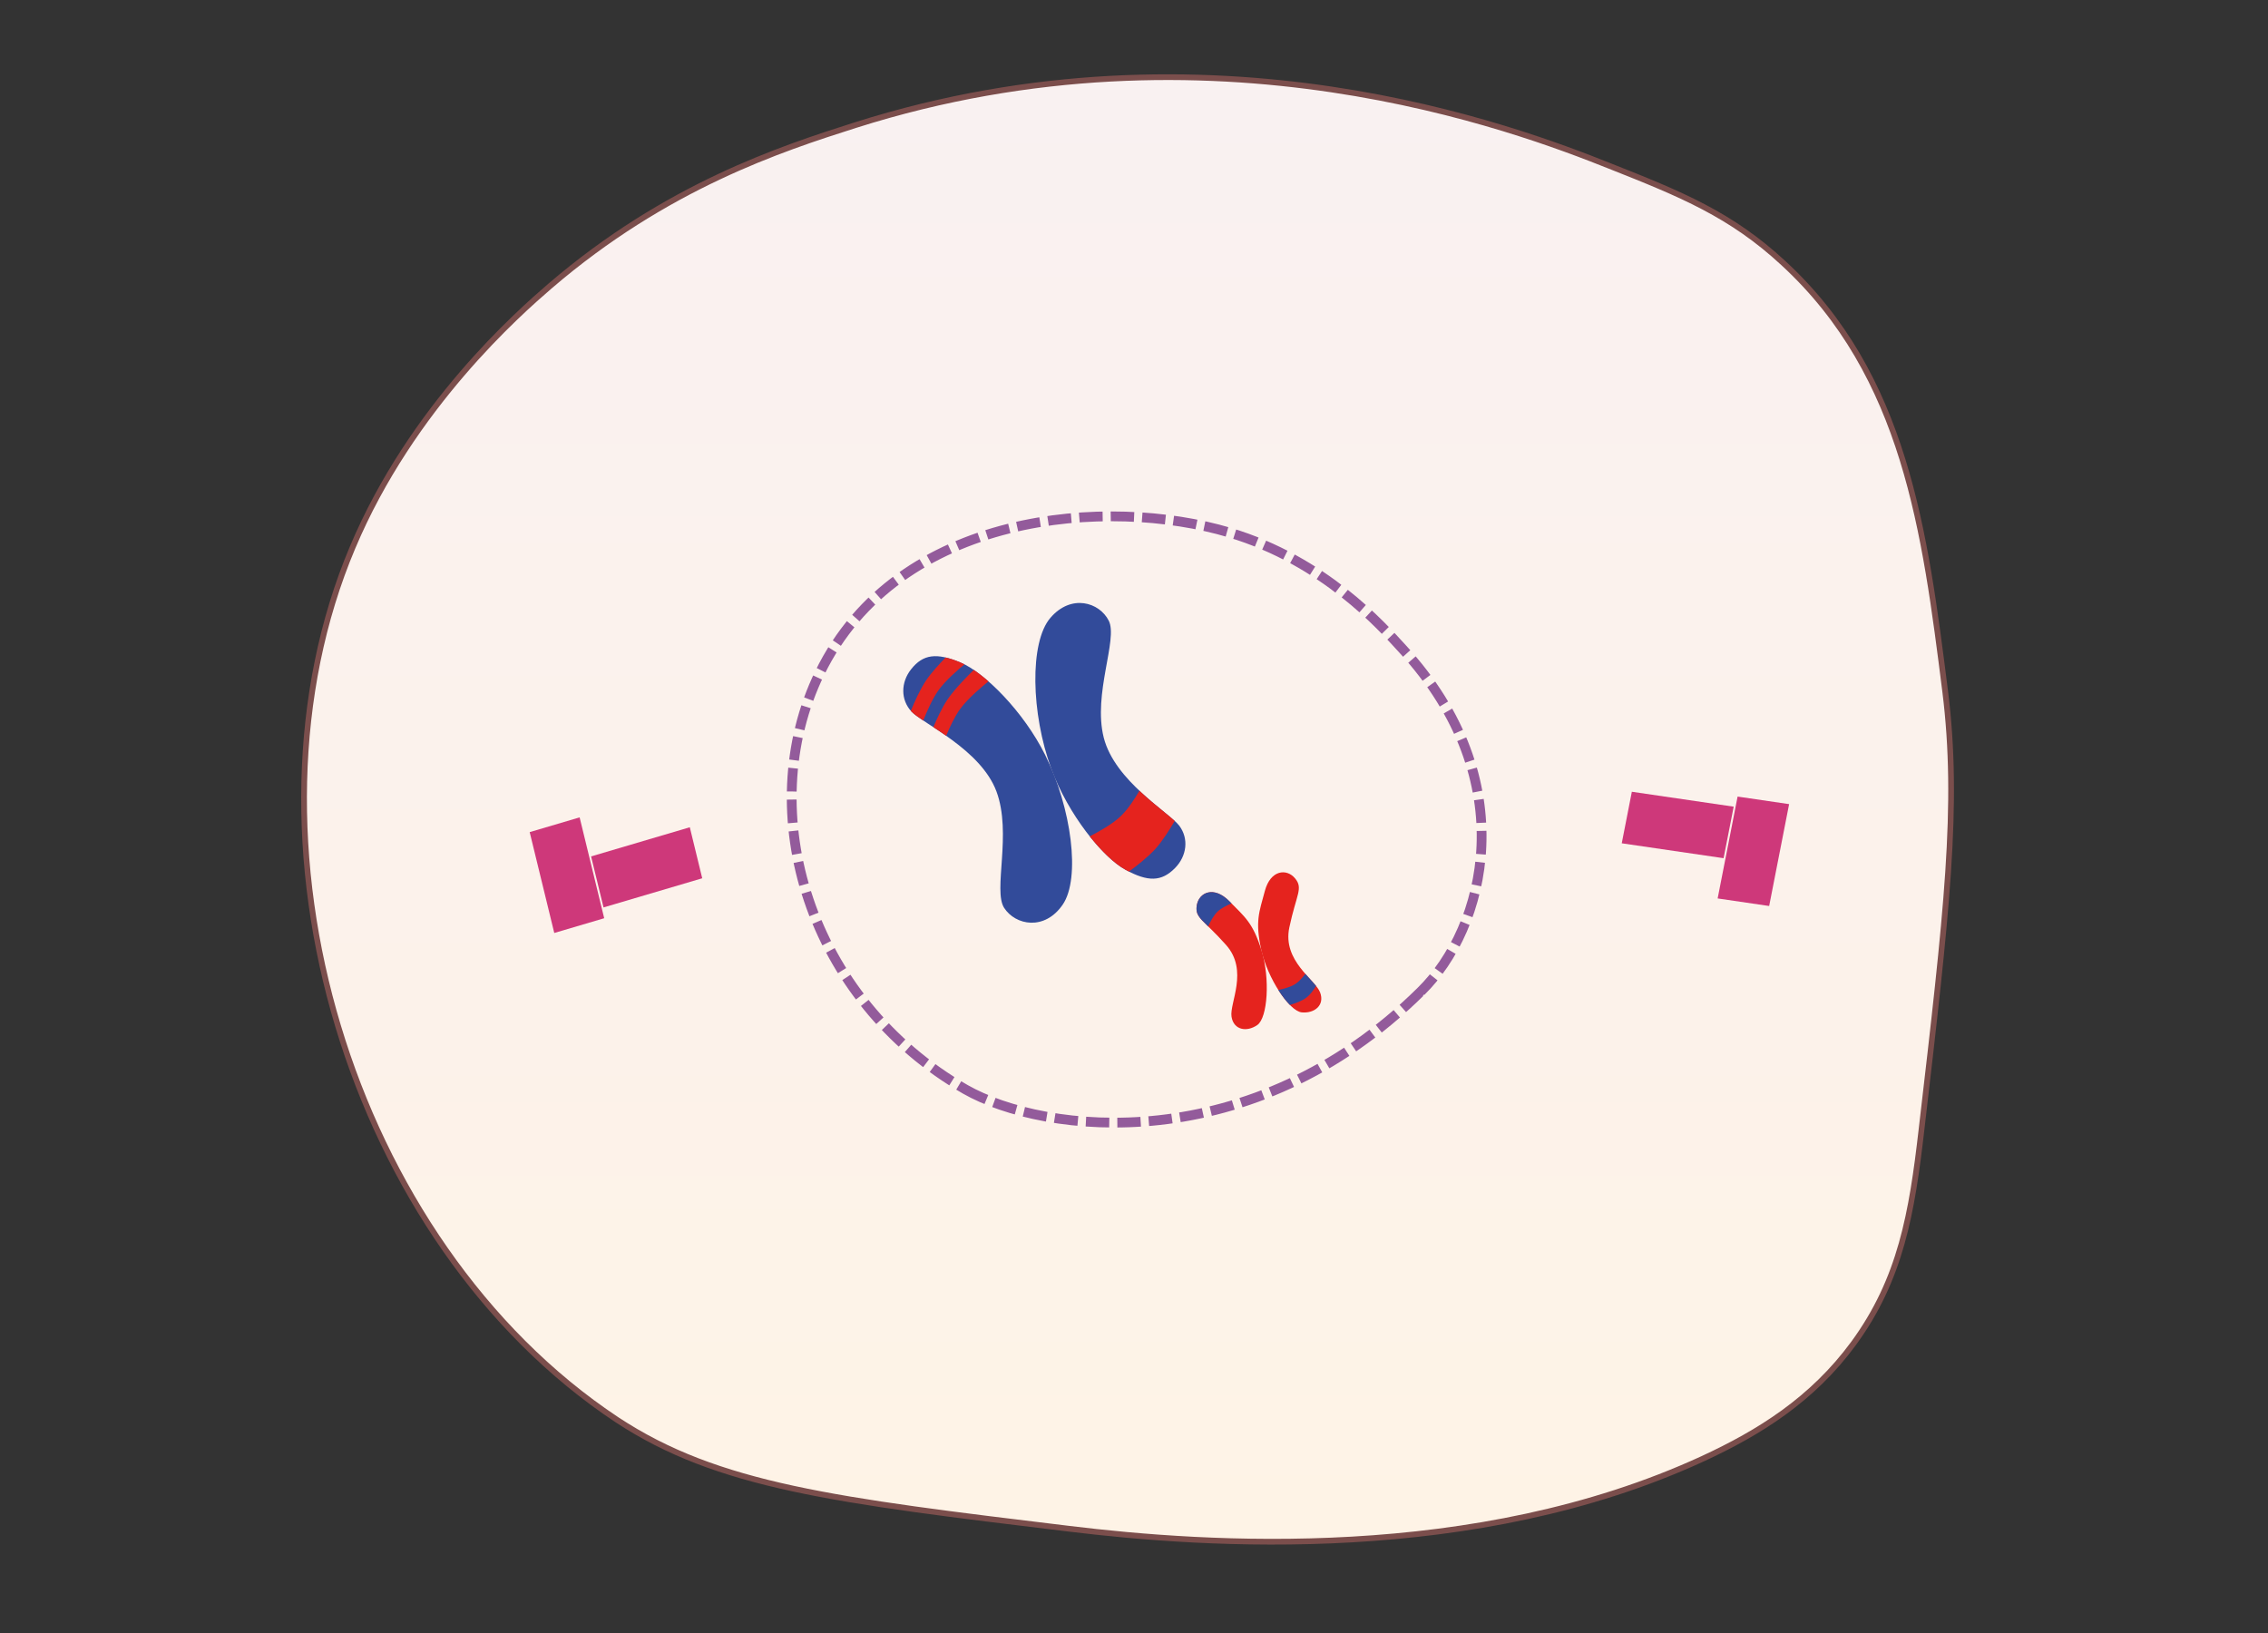 <svg width="593" height="427" viewBox="0 0 593 427" fill="none" xmlns="http://www.w3.org/2000/svg">
<rect x="0" y="0" width="593" height="427" fill="#333333" stroke="none"/>
<path d="M143.799 74.8C174.199 48.7 204.199 38.9 223.699 32.7C316.699 3.2 396.799 33.8 420.899 43.4C439.599 50.8 452.599 56.1 466.299 68.8C498.199 98.2 503.299 138.9 508.599 180.8C512.299 210.5 508.999 238.8 502.399 295.4C499.899 317.1 496.999 334.4 484.599 351.3C473.799 366 459.9 374.6 445.199 381.4C385.499 408.9 315.599 404.1 279.499 399.7C218.299 392.3 187.699 388.6 161.299 371.2C91.2 324.7 59.999 219.2 92.2 143.1C107.699 106.3 135.799 81.7 143.799 74.8Z" fill="#F9F1F1"/>
<path d="M143.799 74.8C174.199 48.7 204.199 38.9 223.699 32.7C316.699 3.2 396.799 33.8 420.899 43.4C439.599 50.8 452.599 56.1 466.299 68.8C498.199 98.2 503.299 138.9 508.599 180.8C512.299 210.5 508.999 238.8 502.399 295.4C499.899 317.1 496.999 334.4 484.599 351.3C473.799 366 459.9 374.6 445.199 381.4C385.499 408.9 315.599 404.1 279.499 399.7C218.299 392.3 187.699 388.6 161.299 371.2C91.2 324.7 59.999 219.2 92.2 143.1C107.699 106.3 135.799 81.7 143.799 74.8Z" fill="url(#paint0_linear_3143_572405)"/>
<path d="M143.799 74.8C174.199 48.7 204.199 38.9 223.699 32.7C316.699 3.2 396.799 33.8 420.899 43.4C439.599 50.8 452.599 56.1 466.299 68.8C498.199 98.2 503.299 138.9 508.599 180.8C512.299 210.5 508.999 238.8 502.399 295.4C499.899 317.1 496.999 334.4 484.599 351.3C473.799 366 459.9 374.6 445.199 381.4C385.499 408.9 315.599 404.1 279.499 399.7C218.299 392.3 187.699 388.6 161.299 371.2C91.2 324.7 59.999 219.2 92.2 143.1C107.699 106.3 135.799 81.7 143.799 74.8Z" stroke="#7B4E4C" stroke-width="1.494" stroke-miterlimit="10"/>
<path d="M157.799 237.255L183.609 229.632L180.358 216.293L154.547 223.916L157.799 237.255Z" fill="#CE387A"/>
<path d="M138.494 217.564L144.922 243.934L157.978 240.078L151.55 213.708L138.494 217.564Z" fill="#CE387A"/>
<path d="M453.297 210.909L426.668 207.011L424.029 220.484L450.658 224.382L453.297 210.909Z" fill="#CE387A"/>
<path d="M462.572 236.879L467.789 210.243L454.319 208.271L449.102 234.907L462.572 236.879Z" fill="#CE387A"/>
<path d="M252.403 284.819C273.127 296.613 327.213 303.016 371.525 259.209L372.536 260.219L371.525 259.209C388.374 242.697 398.484 204.112 366.639 169.572C361.248 163.675 346.252 146.658 321.484 139.244C289.808 129.809 234.88 133.684 214.325 175.975C196.633 212.368 211.629 261.399 252.403 284.819Z" stroke="#935B9B" stroke-width="2.555" stroke-dasharray="6.11 2.11"/>
<path d="M277.861 236.52C273.131 243.422 265.508 241.945 262.547 237.371C259.587 232.796 264.641 217.944 260.532 206.919C256.423 195.894 241.215 189.15 238.329 186.06C235.444 182.969 235.499 178.409 238.24 174.961C241.355 171.042 244.87 170.586 251.146 173.213C257.422 175.841 267.617 186.014 273.28 197.396C280.156 211.214 282.592 229.617 277.861 236.52Z" fill="#324B9A"/>
<path fill-rule="evenodd" clip-rule="evenodd" d="M252.177 173.695C250.435 175.135 247.261 177.903 245.496 180.312C243.832 182.584 242.326 186.031 241.4 188.39C240 187.46 238.912 186.685 238.328 186.059C238.265 185.992 238.204 185.925 238.145 185.857C239.104 183.523 240.598 180.184 242.137 177.901C243.484 175.905 245.649 173.554 247.26 171.903C248.431 172.177 249.716 172.615 251.144 173.213C251.478 173.352 251.822 173.513 252.177 173.695Z" fill="#E5231E"/>
<path fill-rule="evenodd" clip-rule="evenodd" d="M258.445 178.149C257.026 179.29 253.107 182.551 251.069 185.334C249.635 187.291 248.318 190.122 247.389 192.377C246.224 191.561 245.09 190.808 244.035 190.116C244.989 187.858 246.332 184.967 247.71 182.923C249.698 179.975 253.472 176.253 254.611 175.154C255.834 175.983 257.124 176.991 258.445 178.149Z" fill="#E5231E"/>
<path d="M274.613 161.573C280.064 155.189 287.473 157.447 289.912 162.308C292.351 167.168 285.709 181.435 288.583 192.837C291.457 204.24 305.821 212.526 308.348 215.901C310.875 219.276 310.321 223.812 307.223 226.962C303.701 230.542 300.161 230.633 294.217 227.368C288.272 224.104 279.262 212.92 274.883 201.002C269.566 186.533 269.161 167.957 274.613 161.573Z" fill="#324B9A"/>
<path fill-rule="evenodd" clip-rule="evenodd" d="M284.924 218.673C287.131 217.545 290.824 215.497 293.023 213.407C294.853 211.667 296.631 208.965 297.924 206.755C300.06 208.77 302.223 210.537 304.047 212.027C305.268 213.025 306.338 213.898 307.145 214.639C305.891 216.788 303.939 219.911 302.089 221.958C300.183 224.069 297.089 226.474 295.183 227.88C294.868 227.72 294.545 227.549 294.215 227.368C291.511 225.883 288.173 222.759 284.924 218.673Z" fill="#E5231E"/>
<path d="M320.583 247.079C314.643 240.384 312.328 240.029 312.931 236.651C313.534 233.272 317.408 231.552 321.435 235.639C325.462 239.727 327.576 241.208 329.843 248.497C332.109 255.786 331.458 266.1 328.74 267.998C326.023 269.896 322.551 269.364 321.996 265.807C321.442 262.251 326.523 253.774 320.583 247.079Z" fill="#E5231E"/>
<path fill-rule="evenodd" clip-rule="evenodd" d="M321.992 236.202C320.822 236.694 319.332 237.429 318.409 238.288C317.345 239.279 316.443 240.985 315.885 242.211C313.437 239.827 312.524 238.923 312.929 236.651C313.532 233.273 317.407 231.552 321.434 235.64C321.624 235.833 321.81 236.02 321.992 236.202Z" fill="#324B9A"/>
<path d="M337.115 242.485C338.966 233.736 340.803 232.287 338.606 229.646C336.409 227.006 332.189 227.42 330.711 232.959C329.233 238.497 328.128 240.827 329.766 248.282C331.403 255.737 337.076 264.383 340.378 264.694C343.68 265.005 346.436 262.831 345.157 259.466C343.879 256.101 335.265 251.234 337.115 242.485Z" fill="#E5231E"/>
<path fill-rule="evenodd" clip-rule="evenodd" d="M344.104 257.789C343.654 257.228 343.108 256.628 342.52 255.983C342.129 255.552 341.719 255.102 341.306 254.629C340.595 255.564 339.671 256.622 338.74 257.24C337.512 258.056 335.586 258.562 334.236 258.837C335.216 260.387 336.252 261.735 337.252 262.748C338.728 262.325 340.515 261.671 341.67 260.76C342.591 260.034 343.431 258.891 344.104 257.789Z" fill="#324B9A"/>
<defs>
<linearGradient id="paint0_linear_3143_572405" x1="294.821" y1="20.176" x2="294.821" y2="403.095" gradientUnits="userSpaceOnUse">
<stop stop-color="#F9F1F1"/>
<stop offset="1" stop-color="#FEF3E6"/>
</linearGradient>
</defs>
</svg>
